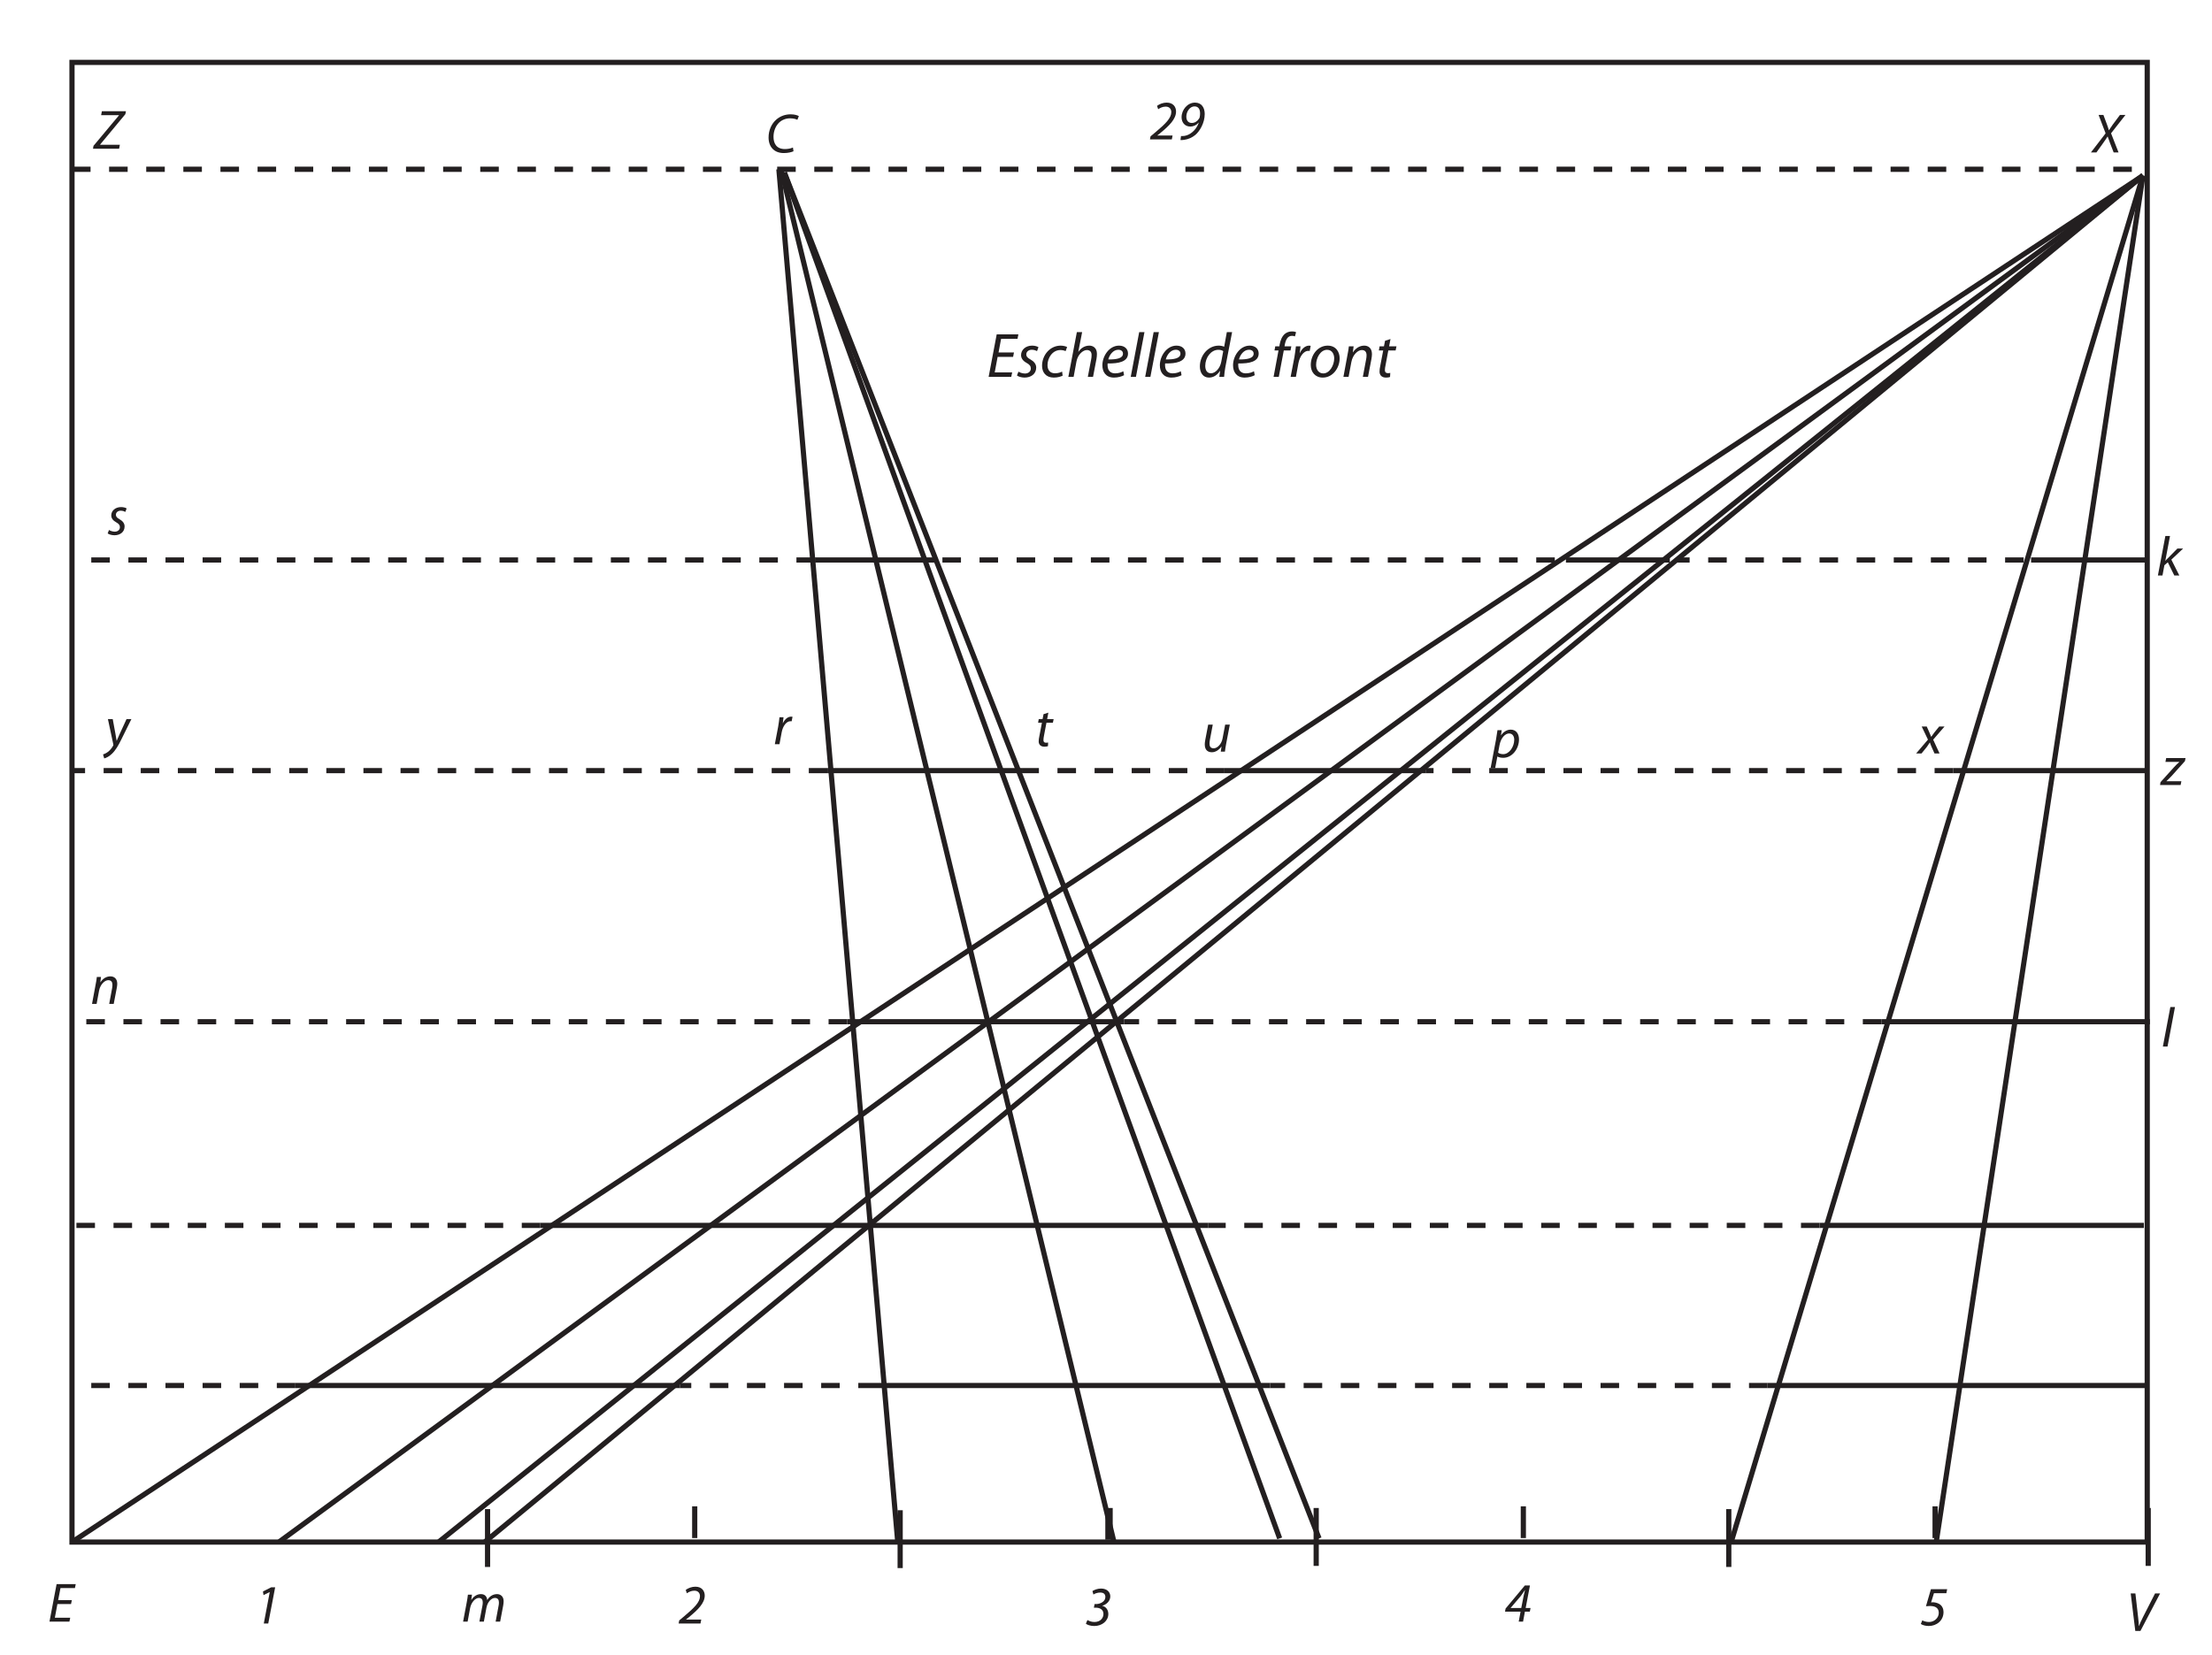 <?xml version="1.0" encoding="UTF-8"?><svg xmlns="http://www.w3.org/2000/svg" xmlns:xlink="http://www.w3.org/1999/xlink" viewBox="0 0 596 446" width="433.62pt" height="324.487pt" version="1.2">
<defs>
<g>
<symbol overflow="visible" id="glyph0-0">
<path style="stroke:none;" d=""/>
</symbol>
<symbol overflow="visible" id="glyph0-1">
<path style="stroke:none;" d="M 0.234 -0.453 C 0.562 -0.156 1.438 0.172 2.484 0.172 C 4.625 0.172 6.281 -1.219 6.281 -3.062 C 6.281 -4.094 5.719 -5.016 4.656 -5.266 L 4.656 -5.297 C 5.781 -5.609 6.812 -6.547 6.812 -7.812 C 6.812 -8.938 5.953 -9.922 4.312 -9.922 C 3.469 -9.922 2.609 -9.625 2 -9.25 L 2.266 -8.312 C 2.703 -8.609 3.375 -8.844 4.109 -8.844 C 5.047 -8.844 5.484 -8.391 5.484 -7.641 C 5.484 -6.344 3.984 -5.75 3.078 -5.75 L 2.578 -5.75 L 2.391 -4.766 L 2.875 -4.766 C 4.016 -4.766 4.969 -4.266 4.969 -3.047 C 4.969 -2.047 4.203 -0.906 2.531 -0.906 C 1.656 -0.906 1.031 -1.219 0.656 -1.438 Z "/>
</symbol>
<symbol overflow="visible" id="glyph0-2">
<path style="stroke:none;" d="M 5.891 0 L 6.094 -1.062 L 2 -1.062 L 2 -1.094 L 2.812 -1.734 C 5.141 -3.656 7.031 -5.453 7.031 -7.531 C 7.031 -8.703 6.328 -9.922 4.5 -9.922 C 3.578 -9.922 2.578 -9.562 1.906 -9.047 L 2.219 -8.141 C 2.672 -8.453 3.359 -8.844 4.234 -8.844 C 5.359 -8.844 5.75 -8.062 5.75 -7.359 C 5.75 -5.766 4.219 -4.25 1.609 -2.047 L 0.156 -0.828 L 0 0 Z "/>
</symbol>
<symbol overflow="visible" id="glyph0-3">
<path style="stroke:none;" d="M 1.641 0 L 2.312 -3.641 C 2.594 -5.188 3.719 -6.391 4.641 -6.391 C 5.547 -6.391 5.719 -5.766 5.719 -5.141 C 5.719 -4.859 5.688 -4.594 5.625 -4.266 L 4.812 0 L 6.016 0 L 6.703 -3.719 C 7 -5.344 8.078 -6.391 8.984 -6.391 C 9.797 -6.391 10.078 -5.891 10.078 -5.125 C 10.078 -4.828 10.031 -4.453 9.969 -4.188 L 9.188 0 L 10.406 0 L 11.219 -4.297 C 11.297 -4.688 11.344 -5.188 11.344 -5.516 C 11.344 -6.891 10.406 -7.422 9.562 -7.422 C 8.484 -7.406 7.562 -6.859 6.922 -5.812 C 6.859 -6.719 6.328 -7.422 5.219 -7.422 C 4.266 -7.422 3.344 -6.922 2.672 -5.891 L 2.625 -5.891 L 2.812 -7.266 L 1.719 -7.266 C 1.656 -6.656 1.547 -5.953 1.391 -5.141 L 0.422 0 Z "/>
</symbol>
<symbol overflow="visible" id="glyph0-4">
<path style="stroke:none;" d="M 2.719 0 L 3.922 0 L 5.781 -9.75 L 4.703 -9.75 L 2.5 -8.641 L 2.641 -7.656 L 4.312 -8.484 L 4.328 -8.484 Z "/>
</symbol>
<symbol overflow="visible" id="glyph0-5">
<path style="stroke:none;" d="M 3.891 0 L 9.188 -10.109 L 7.828 -10.109 L 4.609 -3.797 C 4.062 -2.734 3.75 -1.984 3.5 -1.344 L 3.453 -1.344 C 3.453 -2.016 3.375 -2.594 3.266 -3.641 L 2.531 -10.109 L 1.266 -10.109 L 2.5 0 Z "/>
</symbol>
<symbol overflow="visible" id="glyph0-6">
<path style="stroke:none;" d="M 6.5 -5.812 L 2.812 -5.812 L 3.438 -9.047 L 7.328 -9.047 L 7.547 -10.109 L 2.391 -10.109 L 0.469 0 L 5.844 0 L 6.062 -1.062 L 1.922 -1.062 L 2.609 -4.75 L 6.281 -4.75 Z "/>
</symbol>
<symbol overflow="visible" id="glyph0-7">
<path style="stroke:none;" d="M 5.031 0 L 5.531 -2.688 L 6.859 -2.688 L 7.047 -3.672 L 5.734 -3.672 L 6.891 -9.75 L 5.516 -9.75 L 0.328 -3.531 L 0.172 -2.688 L 4.359 -2.688 L 3.859 0 Z M 1.688 -3.672 L 1.688 -3.703 L 4.406 -6.891 C 4.812 -7.406 5.094 -7.891 5.5 -8.484 L 5.547 -8.484 C 5.438 -7.984 5.297 -7.438 5.188 -6.938 L 4.547 -3.672 Z "/>
</symbol>
<symbol overflow="visible" id="glyph0-8">
<path style="stroke:none;" d="M 7.312 -9.75 L 2.938 -9.75 L 1.594 -5.156 C 1.984 -5.188 2.281 -5.219 2.688 -5.219 C 4.5 -5.219 5.047 -4.391 5.047 -3.344 C 5.047 -2 3.828 -0.906 2.438 -0.906 C 1.656 -0.906 0.953 -1.141 0.609 -1.359 L 0.219 -0.375 C 0.562 -0.125 1.375 0.172 2.328 0.172 C 4.438 0.172 6.328 -1.25 6.328 -3.609 C 6.328 -4.438 5.969 -5.312 5.172 -5.766 C 4.625 -6.094 3.891 -6.219 3.469 -6.219 C 3.297 -6.219 3.156 -6.203 2.984 -6.188 L 3.75 -8.672 L 7.094 -8.672 Z "/>
</symbol>
<symbol overflow="visible" id="glyph0-9">
<path style="stroke:none;" d="M 1.672 0 L 2.328 -3.531 C 2.656 -5.328 3.922 -6.391 4.797 -6.391 C 5.656 -6.391 5.938 -5.844 5.938 -5.125 C 5.938 -4.812 5.891 -4.469 5.844 -4.203 L 5.062 0 L 6.281 0 L 7.094 -4.25 C 7.172 -4.625 7.234 -5.078 7.234 -5.422 C 7.234 -6.938 6.25 -7.422 5.406 -7.422 C 4.328 -7.422 3.359 -6.859 2.703 -5.828 L 2.672 -5.828 L 2.859 -7.266 L 1.734 -7.266 C 1.672 -6.656 1.562 -5.953 1.391 -5.141 L 0.438 0 Z "/>
</symbol>
<symbol overflow="visible" id="glyph0-10">
<path style="stroke:none;" d="M 0.719 -7.266 L 2.172 -0.453 C 2.203 -0.312 2.203 -0.219 2.141 -0.125 C 1.75 0.594 1.234 1.188 0.734 1.562 C 0.234 1.953 -0.281 2.141 -0.594 2.266 L -0.281 3.328 C 0.125 3.234 1 2.891 1.812 2.078 C 2.812 1.109 3.547 -0.172 4.312 -1.734 L 7.047 -7.266 L 5.734 -7.266 L 3.875 -3.219 C 3.5 -2.422 3.281 -1.906 3.094 -1.438 L 3.062 -1.438 C 2.984 -1.984 2.891 -2.516 2.734 -3.359 L 2.016 -7.266 Z "/>
</symbol>
<symbol overflow="visible" id="glyph0-11">
<path style="stroke:none;" d="M 1.672 0 L 2.266 -3.203 C 2.578 -4.891 3.547 -6.188 4.609 -6.188 C 4.734 -6.188 4.859 -6.188 4.953 -6.172 L 5.188 -7.391 C 5.078 -7.406 4.953 -7.422 4.828 -7.422 C 3.859 -7.422 3.094 -6.672 2.609 -5.688 L 2.562 -5.688 C 2.656 -6.25 2.719 -6.75 2.766 -7.266 L 1.672 -7.266 C 1.594 -6.578 1.484 -5.625 1.312 -4.688 L 0.422 0 Z "/>
</symbol>
<symbol overflow="visible" id="glyph0-12">
<path style="stroke:none;" d="M 2.328 -8.594 L 2.062 -7.266 L 1.031 -7.266 L 0.859 -6.281 L 1.891 -6.281 L 1.188 -2.609 C 1.078 -2.078 1.016 -1.672 1.016 -1.25 C 1.016 -0.5 1.453 0.172 2.547 0.172 C 2.906 0.172 3.281 0.125 3.516 0.031 L 3.562 -0.938 C 3.406 -0.906 3.203 -0.891 2.984 -0.891 C 2.5 -0.891 2.297 -1.156 2.297 -1.594 C 2.297 -1.969 2.359 -2.344 2.438 -2.75 L 3.109 -6.281 L 4.844 -6.281 L 5.047 -7.266 L 3.297 -7.266 L 3.625 -9 Z "/>
</symbol>
<symbol overflow="visible" id="glyph0-13">
<path style="stroke:none;" d="M 6.266 -7.266 L 5.562 -3.547 C 5.266 -1.953 4.109 -0.891 3.188 -0.891 C 2.344 -0.891 2.047 -1.391 2.047 -2.141 C 2.047 -2.453 2.078 -2.812 2.156 -3.203 L 2.922 -7.266 L 1.688 -7.266 L 0.906 -3.172 C 0.812 -2.688 0.766 -2.281 0.766 -1.938 C 0.766 -0.281 1.75 0.172 2.688 0.172 C 3.641 0.172 4.594 -0.422 5.25 -1.359 L 5.281 -1.359 L 5.078 0 L 6.203 0 C 6.266 -0.594 6.375 -1.312 6.531 -2.109 L 7.516 -7.266 Z "/>
</symbol>
<symbol overflow="visible" id="glyph0-14">
<path style="stroke:none;" d="M 1.016 2.969 L 1.609 -0.172 L 1.641 -0.172 C 1.922 0 2.438 0.172 3.188 0.172 C 5.609 0.172 7.438 -2.234 7.438 -4.797 C 7.438 -6.141 6.781 -7.422 5.219 -7.422 C 4.219 -7.422 3.25 -6.859 2.609 -5.891 L 2.578 -5.891 L 2.781 -7.281 L 1.641 -7.281 C 1.547 -6.547 1.391 -5.547 1.234 -4.688 L -0.219 2.969 Z M 2.188 -3.234 C 2.562 -5.281 3.781 -6.391 4.75 -6.391 C 5.812 -6.391 6.156 -5.469 6.156 -4.703 C 6.156 -2.812 4.812 -0.812 3.203 -0.812 C 2.609 -0.812 2.141 -0.953 1.812 -1.219 Z "/>
</symbol>
<symbol overflow="visible" id="glyph0-15">
<path style="stroke:none;" d="M 6.984 0 L 4.969 -5.156 L 8.859 -10.109 L 7.375 -10.109 L 5.438 -7.516 C 5.078 -7 4.734 -6.484 4.406 -5.984 L 4.375 -5.984 C 4.25 -6.453 4.078 -6.922 3.875 -7.516 L 2.906 -10.109 L 1.609 -10.109 L 3.5 -5.141 L -0.453 0 L 1.031 0 L 2.844 -2.531 C 3.359 -3.234 3.719 -3.797 4.031 -4.281 L 4.062 -4.281 C 4.234 -3.75 4.438 -3.188 4.703 -2.5 L 5.672 0 Z "/>
</symbol>
<symbol overflow="visible" id="glyph0-16">
<path style="stroke:none;" d="M 0.844 0.172 C 1.156 0.188 1.516 0.156 1.938 0.094 C 2.938 -0.047 4 -0.5 4.859 -1.219 C 6 -2.188 7.375 -4.406 7.375 -6.844 C 7.375 -8.5 6.594 -9.922 4.75 -9.922 C 2.734 -9.922 1.141 -7.984 1.141 -5.984 C 1.141 -4.703 1.906 -3.469 3.516 -3.469 C 4.281 -3.469 5.125 -3.828 5.734 -4.516 L 5.781 -4.516 C 5.359 -3.359 4.703 -2.5 3.984 -1.922 C 3.328 -1.375 2.594 -1.062 1.922 -0.953 C 1.562 -0.922 1.25 -0.891 0.984 -0.906 Z M 4.625 -8.906 C 5.703 -8.906 6.125 -8.094 6.125 -6.984 C 6.125 -6.625 6.078 -6.234 6.016 -5.984 C 5.984 -5.812 5.906 -5.688 5.812 -5.562 C 5.391 -4.891 4.688 -4.438 3.891 -4.438 C 2.906 -4.438 2.422 -5.156 2.422 -6.141 C 2.422 -7.547 3.406 -8.906 4.609 -8.906 Z "/>
</symbol>
<symbol overflow="visible" id="glyph0-17">
<path style="stroke:none;" d="M 7.297 -1.328 C 6.734 -1.047 5.891 -0.906 5.125 -0.906 C 2.875 -0.906 2.062 -2.406 2.062 -4.203 C 2.062 -5.75 2.656 -7.172 3.594 -8.062 C 4.375 -8.797 5.438 -9.188 6.5 -9.188 C 7.391 -9.188 8.109 -9 8.484 -8.781 L 8.891 -9.781 C 8.625 -9.969 7.812 -10.266 6.703 -10.266 C 5.219 -10.266 3.938 -9.797 2.875 -8.906 C 1.5 -7.75 0.734 -5.938 0.734 -4.031 C 0.734 -1.453 2.281 0.172 4.828 0.172 C 5.969 0.172 6.891 -0.062 7.453 -0.312 Z "/>
</symbol>
<symbol overflow="visible" id="glyph0-18">
<path style="stroke:none;" d="M -0.297 0 L 6.734 0 L 6.938 -1.062 L 1.625 -1.062 L 1.609 -1.109 L 8.422 -9.312 L 8.578 -10.109 L 2.094 -10.109 L 1.891 -9.047 L 6.688 -9.047 L 6.703 -9 L -0.172 -0.766 Z "/>
</symbol>
<symbol overflow="visible" id="glyph0-19">
<path style="stroke:none;" d="M 0.938 -7.266 L 2.625 -3.734 L -0.562 0 L 0.891 0 L 2.359 -1.812 C 2.672 -2.25 2.891 -2.578 3.109 -2.938 L 3.156 -2.938 C 3.312 -2.453 3.422 -2.172 3.656 -1.641 L 4.391 0 L 5.75 0 L 4.031 -3.719 L 7.094 -7.266 L 5.656 -7.266 L 4.312 -5.609 C 3.969 -5.156 3.812 -4.906 3.531 -4.516 L 3.484 -4.516 C 3.344 -4.844 3.203 -5.203 3 -5.688 L 2.297 -7.266 Z "/>
</symbol>
<symbol overflow="visible" id="glyph0-20">
<path style="stroke:none;" d="M 1.688 0 L 3.703 -10.656 L 2.453 -10.656 L 0.438 0 Z "/>
</symbol>
<symbol overflow="visible" id="glyph0-21">
<path style="stroke:none;" d="M -0.312 0 L 5.234 0 L 5.438 -1.016 L 1.406 -1.016 L 1.422 -1.062 C 1.875 -1.484 2.266 -1.859 2.922 -2.562 L 6.391 -6.438 L 6.562 -7.266 L 1.344 -7.266 L 1.141 -6.234 L 4.859 -6.234 L 4.859 -6.188 C 4.359 -5.75 3.953 -5.375 3.344 -4.688 L -0.188 -0.766 Z "/>
</symbol>
<symbol overflow="visible" id="glyph0-22">
<path style="stroke:none;" d="M 1.656 0 L 2.172 -2.766 L 3.094 -3.562 L 4.844 0 L 6.203 0 L 4.047 -4.281 L 7.219 -7.266 L 5.672 -7.266 L 3.125 -4.688 C 2.922 -4.5 2.656 -4.234 2.438 -3.969 L 2.422 -3.969 L 3.688 -10.656 L 2.438 -10.656 L 0.422 0 Z "/>
</symbol>
<symbol overflow="visible" id="glyph0-23">
<path style="stroke:none;" d="M 0.141 -0.328 C 0.469 -0.078 1.156 0.156 1.938 0.172 C 3.484 0.172 4.703 -0.688 4.703 -2.219 C 4.703 -3.047 4.172 -3.672 3.359 -4.141 C 2.703 -4.5 2.359 -4.828 2.359 -5.359 C 2.359 -5.969 2.891 -6.453 3.656 -6.453 C 4.203 -6.453 4.656 -6.266 4.906 -6.125 L 5.25 -7.062 C 4.984 -7.25 4.391 -7.422 3.75 -7.422 C 2.203 -7.422 1.109 -6.453 1.109 -5.172 C 1.109 -4.422 1.578 -3.797 2.422 -3.328 C 3.188 -2.906 3.438 -2.547 3.438 -1.984 C 3.438 -1.328 2.891 -0.797 2.062 -0.797 C 1.453 -0.797 0.828 -1.031 0.5 -1.25 Z "/>
</symbol>
<symbol overflow="visible" id="glyph1-0">
<path style="stroke:none;" d=""/>
</symbol>
<symbol overflow="visible" id="glyph1-1">
<path style="stroke:none;" d="M 7.359 -6.578 L 3.203 -6.578 L 3.891 -10.25 L 8.312 -10.25 L 8.547 -11.453 L 2.703 -11.453 L 0.531 0 L 6.625 0 L 6.875 -1.203 L 2.172 -1.203 L 2.953 -5.391 L 7.125 -5.391 Z "/>
</symbol>
<symbol overflow="visible" id="glyph1-2">
<path style="stroke:none;" d="M 0.156 -0.375 C 0.531 -0.078 1.312 0.172 2.188 0.188 C 3.938 0.188 5.344 -0.781 5.344 -2.516 C 5.344 -3.453 4.719 -4.172 3.812 -4.688 C 3.062 -5.094 2.672 -5.469 2.672 -6.062 C 2.672 -6.766 3.281 -7.312 4.141 -7.312 C 4.766 -7.312 5.266 -7.109 5.562 -6.938 L 5.953 -8 C 5.641 -8.219 4.984 -8.422 4.25 -8.422 C 2.5 -8.422 1.266 -7.312 1.266 -5.859 C 1.266 -5.016 1.781 -4.297 2.734 -3.781 C 3.609 -3.297 3.891 -2.891 3.891 -2.25 C 3.891 -1.516 3.281 -0.906 2.328 -0.906 C 1.656 -0.906 0.938 -1.172 0.562 -1.406 Z "/>
</symbol>
<symbol overflow="visible" id="glyph1-3">
<path style="stroke:none;" d="M 5.984 -1.422 C 5.562 -1.219 4.938 -0.969 4.078 -0.969 C 2.734 -0.969 2.047 -1.844 2.047 -3.172 C 2.047 -5.141 3.391 -7.234 5.531 -7.234 C 6.141 -7.234 6.594 -7.094 6.922 -6.938 L 7.328 -8.047 C 7.078 -8.188 6.375 -8.422 5.609 -8.422 C 2.656 -8.422 0.578 -5.812 0.578 -2.984 C 0.578 -1.234 1.609 0.188 3.734 0.188 C 4.844 0.188 5.688 -0.109 6.125 -0.328 Z "/>
</symbol>
<symbol overflow="visible" id="glyph1-4">
<path style="stroke:none;" d="M 1.891 0 L 2.656 -4.125 C 2.984 -5.969 4.375 -7.234 5.453 -7.234 C 6.375 -7.234 6.734 -6.641 6.734 -5.906 C 6.734 -5.438 6.688 -5.047 6.625 -4.766 L 5.719 0 L 7.125 0 L 8.047 -4.828 C 8.125 -5.234 8.172 -5.781 8.172 -6.203 C 8.172 -7.859 7.078 -8.422 6.141 -8.422 C 4.891 -8.422 3.891 -7.781 3.203 -6.781 L 3.156 -6.781 L 4.188 -12.062 L 2.766 -12.062 L 0.469 0 Z "/>
</symbol>
<symbol overflow="visible" id="glyph1-5">
<path style="stroke:none;" d="M 6.203 -1.516 C 5.688 -1.234 4.969 -0.953 4 -0.953 C 3.141 -0.953 2.484 -1.312 2.156 -2.062 C 1.969 -2.5 1.922 -3.266 1.984 -3.625 C 5.031 -3.562 7.469 -4.125 7.469 -6.297 C 7.469 -7.484 6.609 -8.422 5.047 -8.422 C 2.391 -8.422 0.562 -5.609 0.562 -3.125 C 0.562 -1.312 1.516 0.188 3.688 0.188 C 4.797 0.188 5.797 -0.125 6.406 -0.453 Z M 6.109 -6.25 C 6.109 -4.984 4.375 -4.672 2.156 -4.703 C 2.5 -6 3.5 -7.312 4.844 -7.312 C 5.594 -7.312 6.109 -6.938 6.109 -6.266 Z "/>
</symbol>
<symbol overflow="visible" id="glyph1-6">
<path style="stroke:none;" d="M 1.906 0 L 4.203 -12.062 L 2.781 -12.062 L 0.5 0 Z "/>
</symbol>
<symbol overflow="visible" id="glyph1-7">
<path style="stroke:none;" d="M 7.812 -12.062 L 7.094 -8.125 C 6.734 -8.297 6.156 -8.422 5.625 -8.422 C 2.719 -8.422 0.547 -5.734 0.547 -2.812 C 0.547 -1.125 1.406 0.188 2.984 0.188 C 4.188 0.188 5.219 -0.453 5.969 -1.625 L 6 -1.625 L 5.781 0 L 7.078 0 C 7.125 -0.797 7.266 -1.75 7.406 -2.594 L 9.234 -12.062 Z M 6.312 -4.062 C 5.953 -2.203 4.641 -0.969 3.547 -0.969 C 2.344 -0.969 2 -2 2 -2.984 C 2 -5.188 3.531 -7.297 5.516 -7.297 C 6.109 -7.297 6.578 -7.141 6.844 -6.938 Z "/>
</symbol>
<symbol overflow="visible" id="glyph1-8">
<path style="stroke:none;" d="M 2.094 0 L 3.438 -7.125 L 5.25 -7.125 L 5.469 -8.234 L 3.641 -8.234 L 3.703 -8.625 C 3.938 -9.984 4.484 -11.062 5.609 -11.062 C 5.938 -11.062 6.219 -11.016 6.438 -10.906 L 6.75 -12.031 C 6.547 -12.156 6.188 -12.25 5.609 -12.25 C 4.891 -12.25 4.188 -12 3.656 -11.531 C 2.922 -10.859 2.516 -9.812 2.312 -8.672 L 2.25 -8.234 L 1.141 -8.234 L 0.938 -7.125 L 2.016 -7.125 L 0.688 0 Z "/>
</symbol>
<symbol overflow="visible" id="glyph1-9">
<path style="stroke:none;" d="M 1.891 0 L 2.562 -3.641 C 2.922 -5.547 4.016 -7.016 5.219 -7.016 C 5.375 -7.016 5.516 -7 5.609 -6.984 L 5.875 -8.375 C 5.766 -8.391 5.609 -8.422 5.469 -8.422 C 4.375 -8.422 3.5 -7.562 2.953 -6.438 L 2.906 -6.438 C 3.016 -7.094 3.078 -7.656 3.125 -8.234 L 1.891 -8.234 C 1.797 -7.469 1.688 -6.375 1.484 -5.297 L 0.469 0 Z "/>
</symbol>
<symbol overflow="visible" id="glyph1-10">
<path style="stroke:none;" d="M 3.812 0.188 C 6.562 0.188 8.359 -2.453 8.359 -5 C 8.359 -6.734 7.359 -8.422 5.141 -8.422 C 2.469 -8.422 0.578 -5.922 0.578 -3.203 C 0.578 -1.344 1.734 0.188 3.797 0.188 Z M 3.938 -0.938 C 2.766 -0.938 2.016 -1.906 2.016 -3.25 C 2.016 -5.141 3.203 -7.297 4.969 -7.297 C 6.438 -7.297 6.891 -5.953 6.891 -5 C 6.891 -3.078 5.625 -0.938 3.969 -0.938 Z "/>
</symbol>
<symbol overflow="visible" id="glyph1-11">
<path style="stroke:none;" d="M 1.891 0 L 2.641 -4 C 3.016 -6.031 4.438 -7.234 5.438 -7.234 C 6.406 -7.234 6.734 -6.625 6.734 -5.812 C 6.734 -5.453 6.688 -5.062 6.625 -4.766 L 5.734 0 L 7.125 0 L 8.047 -4.812 C 8.125 -5.234 8.188 -5.766 8.188 -6.141 C 8.188 -7.859 7.094 -8.422 6.125 -8.422 C 4.906 -8.422 3.812 -7.766 3.062 -6.609 L 3.031 -6.609 L 3.25 -8.234 L 1.969 -8.234 C 1.891 -7.547 1.766 -6.75 1.578 -5.828 L 0.5 0 Z "/>
</symbol>
<symbol overflow="visible" id="glyph1-12">
<path style="stroke:none;" d="M 2.641 -9.734 L 2.344 -8.234 L 1.172 -8.234 L 0.969 -7.125 L 2.141 -7.125 L 1.344 -2.953 C 1.219 -2.359 1.156 -1.891 1.156 -1.406 C 1.156 -0.562 1.656 0.188 2.891 0.188 C 3.297 0.188 3.719 0.141 3.984 0.031 L 4.047 -1.078 C 3.859 -1.016 3.641 -1 3.391 -1 C 2.844 -1 2.594 -1.312 2.594 -1.797 C 2.594 -2.234 2.672 -2.656 2.766 -3.109 L 3.516 -7.125 L 5.484 -7.125 L 5.719 -8.234 L 3.734 -8.234 L 4.109 -10.203 Z "/>
</symbol>
</g>
</defs>
<g id="surface1">
<path style="fill:none;stroke-width:1.4;stroke-linecap:butt;stroke-linejoin:miter;stroke:rgb(13.73%,12.16%,12.549%);stroke-opacity:1;stroke-miterlimit:4;" d="M 690.547 -112.395 C 690.547 -112.395 131.398 -112.395 131.398 -112.395 C 131.398 -112.395 131.398 -511.18 131.398 -511.18 C 131.398 -511.18 690.547 -511.18 690.547 -511.18 C 690.547 -511.18 690.547 -112.395 690.547 -112.395 Z " transform="matrix(1,0,0,1,-112,528)"/>
<path style="fill:none;stroke-width:1.4;stroke-linecap:butt;stroke-linejoin:miter;stroke:rgb(13.73%,12.16%,12.549%);stroke-opacity:1;stroke-dasharray:5;stroke-miterlimit:4;" d="M 191.586 -154.586 C 191.586 -154.586 131.883 -154.586 131.883 -154.586 " transform="matrix(1,0,0,1,-112,528)"/>
<path style="fill:none;stroke-width:1.4;stroke-linecap:butt;stroke-linejoin:miter;stroke:rgb(13.73%,12.16%,12.549%);stroke-opacity:1;stroke-miterlimit:4;" d="M 295.254 -154.586 C 295.254 -154.586 191.586 -154.586 191.586 -154.586 " transform="matrix(1,0,0,1,-112,528)"/>
<path style="fill:none;stroke-width:1.4;stroke-linecap:butt;stroke-linejoin:miter;stroke:rgb(13.73%,12.16%,12.549%);stroke-opacity:1;stroke-dasharray:5;stroke-miterlimit:4;" d="M 348.254 -154.586 C 348.254 -154.586 295.254 -154.586 295.254 -154.586 " transform="matrix(1,0,0,1,-112,528)"/>
<path style="fill:none;stroke-width:1.4;stroke-linecap:butt;stroke-linejoin:miter;stroke:rgb(13.73%,12.16%,12.549%);stroke-opacity:1;stroke-miterlimit:4;" d="M 454.254 -154.586 C 454.254 -154.586 348.254 -154.586 348.254 -154.586 " transform="matrix(1,0,0,1,-112,528)"/>
<path style="fill:none;stroke-width:1.4;stroke-linecap:butt;stroke-linejoin:miter;stroke:rgb(13.73%,12.16%,12.549%);stroke-opacity:1;stroke-dasharray:5;stroke-miterlimit:4;" d="M 588.254 -154.586 C 588.254 -154.586 454.254 -154.586 454.254 -154.586 " transform="matrix(1,0,0,1,-112,528)"/>
<path style="fill:none;stroke-width:1.4;stroke-linecap:butt;stroke-linejoin:miter;stroke:rgb(13.73%,12.16%,12.549%);stroke-opacity:1;stroke-miterlimit:4;" d="M 691.031 -154.586 C 691.031 -154.586 588.254 -154.586 588.254 -154.586 " transform="matrix(1,0,0,1,-112,528)"/>
<path style="fill:none;stroke-width:1.4;stroke-linecap:butt;stroke-linejoin:miter;stroke:rgb(13.73%,12.16%,12.549%);stroke-opacity:1;stroke-dasharray:5;stroke-miterlimit:4;" d="M 257.586 -197.73 C 257.586 -197.73 130.496 -197.73 130.496 -197.73 " transform="matrix(1,0,0,1,-112,528)"/>
<path style="fill:none;stroke-width:1.4;stroke-linecap:butt;stroke-linejoin:miter;stroke:rgb(13.73%,12.16%,12.549%);stroke-opacity:1;stroke-miterlimit:4;" d="M 437.586 -197.73 C 437.586 -197.73 257.586 -197.73 257.586 -197.73 " transform="matrix(1,0,0,1,-112,528)"/>
<path style="fill:none;stroke-width:1.4;stroke-linecap:butt;stroke-linejoin:miter;stroke:rgb(13.73%,12.16%,12.549%);stroke-opacity:1;stroke-dasharray:5;stroke-miterlimit:4;" d="M 602.254 -197.73 C 602.254 -197.73 437.586 -197.73 437.586 -197.73 " transform="matrix(1,0,0,1,-112,528)"/>
<path style="fill:none;stroke-width:1.4;stroke-linecap:butt;stroke-linejoin:miter;stroke:rgb(13.73%,12.16%,12.549%);stroke-opacity:1;stroke-miterlimit:4;" d="M 689.645 -197.73 C 689.645 -197.73 602.254 -197.73 602.254 -197.73 " transform="matrix(1,0,0,1,-112,528)"/>
<path style="fill:none;stroke-width:1.4;stroke-linecap:butt;stroke-linejoin:miter;stroke:rgb(13.73%,12.16%,12.549%);stroke-opacity:1;stroke-dasharray:5;stroke-miterlimit:4;" d="M 334.922 -320.305 C 334.922 -320.305 131.883 -320.305 131.883 -320.305 " transform="matrix(1,0,0,1,-112,528)"/>
<path style="fill:none;stroke-width:1.4;stroke-linecap:butt;stroke-linejoin:miter;stroke:rgb(13.73%,12.16%,12.549%);stroke-opacity:1;stroke-miterlimit:4;" d="M 387.586 -320.305 C 387.586 -320.305 334.922 -320.305 334.922 -320.305 " transform="matrix(1,0,0,1,-112,528)"/>
<path style="fill:none;stroke-width:1.4;stroke-linecap:butt;stroke-linejoin:miter;stroke:rgb(13.73%,12.16%,12.549%);stroke-opacity:1;stroke-dasharray:5;stroke-miterlimit:4;" d="M 441.922 -320.305 C 441.922 -320.305 387.586 -320.305 387.586 -320.305 " transform="matrix(1,0,0,1,-112,528)"/>
<path style="fill:none;stroke-width:1.4;stroke-linecap:butt;stroke-linejoin:miter;stroke:rgb(13.73%,12.16%,12.549%);stroke-opacity:1;stroke-miterlimit:4;" d="M 496.254 -320.305 C 496.254 -320.305 441.922 -320.305 441.922 -320.305 " transform="matrix(1,0,0,1,-112,528)"/>
<path style="fill:none;stroke-width:1.4;stroke-linecap:butt;stroke-linejoin:miter;stroke:rgb(13.73%,12.16%,12.549%);stroke-opacity:1;stroke-dasharray:5;stroke-miterlimit:4;" d="M 638.254 -320.305 C 638.254 -320.305 496.254 -320.305 496.254 -320.305 " transform="matrix(1,0,0,1,-112,528)"/>
<path style="fill:none;stroke-width:1.4;stroke-linecap:butt;stroke-linejoin:miter;stroke:rgb(13.73%,12.16%,12.549%);stroke-opacity:1;stroke-miterlimit:4;" d="M 691.031 -320.305 C 691.031 -320.305 638.254 -320.305 638.254 -320.305 " transform="matrix(1,0,0,1,-112,528)"/>
<path style="fill:none;stroke-width:1.4;stroke-linecap:butt;stroke-linejoin:miter;stroke:rgb(13.73%,12.16%,12.549%);stroke-opacity:1;stroke-dasharray:5;stroke-miterlimit:4;" d="M 340.254 -252.629 C 340.254 -252.629 132.117 -252.629 132.117 -252.629 " transform="matrix(1,0,0,1,-112,528)"/>
<path style="fill:none;stroke-width:1.4;stroke-linecap:butt;stroke-linejoin:miter;stroke:rgb(13.73%,12.16%,12.549%);stroke-opacity:1;stroke-miterlimit:4;" d="M 414.922 -252.629 C 414.922 -252.629 340.254 -252.629 340.254 -252.629 " transform="matrix(1,0,0,1,-112,528)"/>
<path style="fill:none;stroke-width:1.4;stroke-linecap:butt;stroke-linejoin:miter;stroke:rgb(13.73%,12.16%,12.549%);stroke-opacity:1;stroke-dasharray:5;stroke-miterlimit:4;" d="M 618.918 -252.629 C 618.918 -252.629 414.922 -252.629 414.922 -252.629 " transform="matrix(1,0,0,1,-112,528)"/>
<path style="fill:none;stroke-width:1.4;stroke-linecap:butt;stroke-linejoin:miter;stroke:rgb(13.73%,12.16%,12.549%);stroke-opacity:1;stroke-miterlimit:4;" d="M 691.27 -252.629 C 691.27 -252.629 618.918 -252.629 618.918 -252.629 " transform="matrix(1,0,0,1,-112,528)"/>
<path style="fill:none;stroke-width:1.4;stroke-linecap:butt;stroke-linejoin:miter;stroke:rgb(13.73%,12.16%,12.549%);stroke-opacity:1;stroke-dasharray:5;stroke-miterlimit:4;" d="M 331.59 -377.078 C 331.59 -377.078 131.453 -377.078 131.453 -377.078 " transform="matrix(1,0,0,1,-112,528)"/>
<path style="fill:none;stroke-width:1.4;stroke-linecap:butt;stroke-linejoin:miter;stroke:rgb(13.73%,12.16%,12.549%);stroke-opacity:1;stroke-miterlimit:4;" d="M 364.586 -377.078 C 364.586 -377.078 331.59 -377.078 331.59 -377.078 " transform="matrix(1,0,0,1,-112,528)"/>
<path style="fill:none;stroke-width:1.4;stroke-linecap:butt;stroke-linejoin:miter;stroke:rgb(13.73%,12.16%,12.549%);stroke-opacity:1;stroke-dasharray:5;stroke-miterlimit:4;" d="M 530.922 -377.078 C 530.922 -377.078 362.586 -377.078 362.586 -377.078 " transform="matrix(1,0,0,1,-112,528)"/>
<path style="fill:none;stroke-width:1.4;stroke-linecap:butt;stroke-linejoin:miter;stroke:rgb(13.73%,12.16%,12.549%);stroke-opacity:1;stroke-miterlimit:4;" d="M 561.922 -377.078 C 561.922 -377.078 533.922 -377.078 533.922 -377.078 " transform="matrix(1,0,0,1,-112,528)"/>
<path style="fill:none;stroke-width:1.4;stroke-linecap:butt;stroke-linejoin:miter;stroke:rgb(13.73%,12.16%,12.549%);stroke-opacity:1;stroke-dasharray:5;stroke-miterlimit:4;" d="M 657.254 -377.078 C 657.254 -377.078 563.922 -377.078 563.922 -377.078 " transform="matrix(1,0,0,1,-112,528)"/>
<path style="fill:none;stroke-width:1.4;stroke-linecap:butt;stroke-linejoin:miter;stroke:rgb(13.73%,12.16%,12.549%);stroke-opacity:1;stroke-miterlimit:4;" d="M 690.602 -377.078 C 690.602 -377.078 659.254 -377.078 659.254 -377.078 " transform="matrix(1,0,0,1,-112,528)"/>
<path style="fill:none;stroke-width:1.4;stroke-linecap:butt;stroke-linejoin:miter;stroke:rgb(13.73%,12.16%,12.549%);stroke-opacity:1;stroke-miterlimit:4;" d="M 243.367 -121.277 C 243.367 -121.277 243.367 -105.676 243.367 -105.676 " transform="matrix(1,0,0,1,-112,528)"/>
<path style="fill:none;stroke-width:1.4;stroke-linecap:butt;stroke-linejoin:miter;stroke:rgb(13.73%,12.16%,12.549%);stroke-opacity:1;stroke-miterlimit:4;" d="M 354.539 -120.973 C 354.539 -120.973 354.539 -105.375 354.539 -105.375 " transform="matrix(1,0,0,1,-112,528)"/>
<path style="fill:none;stroke-width:1.4;stroke-linecap:butt;stroke-linejoin:miter;stroke:rgb(13.73%,12.16%,12.549%);stroke-opacity:1;stroke-miterlimit:4;" d="M 466.633 -121.574 C 466.633 -121.574 466.633 -105.973 466.633 -105.973 " transform="matrix(1,0,0,1,-112,528)"/>
<path style="fill:none;stroke-width:1.4;stroke-linecap:butt;stroke-linejoin:miter;stroke:rgb(13.73%,12.16%,12.549%);stroke-opacity:1;stroke-miterlimit:4;" d="M 577.801 -121.277 C 577.801 -121.277 577.801 -105.676 577.801 -105.676 " transform="matrix(1,0,0,1,-112,528)"/>
<path style="fill:none;stroke-width:1.4;stroke-linecap:butt;stroke-linejoin:miter;stroke:rgb(13.73%,12.16%,12.549%);stroke-opacity:1;stroke-miterlimit:4;" d="M 690.812 -121.574 C 690.812 -121.574 690.812 -105.973 690.812 -105.973 " transform="matrix(1,0,0,1,-112,528)"/>
<path style="fill:none;stroke-width:1.4;stroke-linecap:butt;stroke-linejoin:miter;stroke:rgb(13.73%,12.16%,12.549%);stroke-opacity:1;stroke-miterlimit:4;" d="M 689.395 -480.676 C 689.395 -480.676 633.707 -112.477 633.707 -112.477 " transform="matrix(1,0,0,1,-112,528)"/>
<path style="fill:none;stroke-width:1.4;stroke-linecap:butt;stroke-linejoin:miter;stroke:rgb(13.73%,12.16%,12.549%);stroke-opacity:1;stroke-miterlimit:4;" d="M 689.395 -480.676 C 689.395 -480.676 578.473 -112.477 578.473 -112.477 " transform="matrix(1,0,0,1,-112,528)"/>
<path style="fill:none;stroke-width:1.4;stroke-linecap:butt;stroke-linejoin:miter;stroke:rgb(13.73%,12.16%,12.549%);stroke-opacity:1;stroke-miterlimit:4;" d="M 689.395 -480.676 C 689.395 -480.676 131.398 -112.395 131.398 -112.395 " transform="matrix(1,0,0,1,-112,528)"/>
<path style="fill:none;stroke-width:1.4;stroke-linecap:butt;stroke-linejoin:miter;stroke:rgb(13.73%,12.16%,12.549%);stroke-opacity:1;stroke-miterlimit:4;" d="M 689.395 -480.676 C 689.395 -480.676 187.258 -112.477 187.258 -112.477 " transform="matrix(1,0,0,1,-112,528)"/>
<path style="fill:none;stroke-width:1.4;stroke-linecap:butt;stroke-linejoin:miter;stroke:rgb(13.73%,12.16%,12.549%);stroke-opacity:1;stroke-miterlimit:4;" d="M 689.395 -480.676 C 689.395 -480.676 242.691 -112.477 242.691 -112.477 " transform="matrix(1,0,0,1,-112,528)"/>
<path style="fill:none;stroke-width:1.4;stroke-linecap:butt;stroke-linejoin:miter;stroke:rgb(13.73%,12.16%,12.549%);stroke-opacity:1;stroke-miterlimit:4;" d="M 689.395 -480.676 C 689.395 -480.676 230.273 -112.477 230.273 -112.477 " transform="matrix(1,0,0,1,-112,528)"/>
<path style="fill:none;stroke-width:1.4;stroke-linecap:butt;stroke-linejoin:miter;stroke:rgb(13.73%,12.16%,12.549%);stroke-opacity:1;stroke-miterlimit:4;" d="M 299.184 -122.023 C 299.184 -122.023 299.184 -113.477 299.184 -113.477 " transform="matrix(1,0,0,1,-112,528)"/>
<path style="fill:none;stroke-width:2;stroke-linecap:butt;stroke-linejoin:miter;stroke:rgb(13.73%,12.16%,12.549%);stroke-opacity:1;stroke-miterlimit:4;" d="M 410.812 -121.574 C 410.812 -121.574 410.812 -113.027 410.812 -113.027 " transform="matrix(1,0,0,1,-112,528)"/>
<path style="fill:none;stroke-width:1.4;stroke-linecap:butt;stroke-linejoin:miter;stroke:rgb(13.73%,12.16%,12.549%);stroke-opacity:1;stroke-miterlimit:4;" d="M 522.449 -122.023 C 522.449 -122.023 522.449 -113.477 522.449 -113.477 " transform="matrix(1,0,0,1,-112,528)"/>
<path style="fill:none;stroke-width:1.4;stroke-linecap:butt;stroke-linejoin:miter;stroke:rgb(13.73%,12.16%,12.549%);stroke-opacity:1;stroke-miterlimit:4;" d="M 633.391 -122.023 C 633.391 -122.023 633.391 -113.477 633.391 -113.477 " transform="matrix(1,0,0,1,-112,528)"/>
<path style="fill:none;stroke-width:1.4;stroke-linecap:butt;stroke-linejoin:miter;stroke:rgb(13.73%,12.16%,12.549%);stroke-opacity:1;stroke-miterlimit:4;" d="M 467.402 -113.379 C 467.402 -113.379 323.332 -481.477 323.332 -481.477 " transform="matrix(1,0,0,1,-112,528)"/>
<path style="fill:none;stroke-width:1.4;stroke-linecap:butt;stroke-linejoin:miter;stroke:rgb(13.73%,12.16%,12.549%);stroke-opacity:1;stroke-miterlimit:4;" d="M 323.332 -481.477 C 323.332 -481.477 456.793 -113.379 456.793 -113.379 " transform="matrix(1,0,0,1,-112,528)"/>
<path style="fill:none;stroke-width:1.4;stroke-linecap:butt;stroke-linejoin:miter;stroke:rgb(13.73%,12.16%,12.549%);stroke-opacity:1;stroke-miterlimit:4;" d="M 322.457 -482.379 C 322.457 -482.379 412.129 -112.477 412.129 -112.477 " transform="matrix(1,0,0,1,-112,528)"/>
<path style="fill:none;stroke-width:1.4;stroke-linecap:butt;stroke-linejoin:miter;stroke:rgb(13.73%,12.16%,12.549%);stroke-opacity:1;stroke-miterlimit:4;" d="M 353.844 -112.93 C 353.844 -112.93 321.859 -482.379 321.859 -482.379 " transform="matrix(1,0,0,1,-112,528)"/>
<path style="fill:none;stroke-width:1.4;stroke-linecap:butt;stroke-linejoin:miter;stroke:rgb(13.73%,12.16%,12.549%);stroke-opacity:1;stroke-dasharray:5;stroke-miterlimit:4;" d="M 131.398 -482.379 C 131.398 -482.379 690.547 -482.379 690.547 -482.379 " transform="matrix(1,0,0,1,-112,528)"/>
<g style="fill:rgb(13.73%,12.16%,12.549%);fill-opacity:1;">
  <use xlink:href="#glyph0-1" x="292.345" y="438.059"/>
</g>
<g style="fill:rgb(13.73%,12.16%,12.549%);fill-opacity:1;">
  <use xlink:href="#glyph0-2" x="182.851" y="437.558"/>
</g>
<g style="fill:rgb(13.73%,12.16%,12.549%);fill-opacity:1;">
  <use xlink:href="#glyph0-3" x="124.353" y="437.058"/>
</g>
<g style="fill:rgb(13.73%,12.16%,12.549%);fill-opacity:1;">
  <use xlink:href="#glyph0-4" x="68.356" y="437.558"/>
</g>
<g style="fill:rgb(13.73%,12.16%,12.549%);fill-opacity:1;">
  <use xlink:href="#glyph0-5" x="572.831" y="439.558"/>
</g>
<g style="fill:rgb(13.73%,12.16%,12.549%);fill-opacity:1;">
  <use xlink:href="#glyph0-6" x="12.859" y="437.058"/>
</g>
<g style="fill:rgb(13.73%,12.16%,12.549%);fill-opacity:1;">
  <use xlink:href="#glyph0-7" x="405.34" y="437.058"/>
</g>
<g style="fill:rgb(13.73%,12.16%,12.549%);fill-opacity:1;">
  <use xlink:href="#glyph0-8" x="517.334" y="438.058"/>
</g>
<g style="fill:rgb(13.73%,12.16%,12.549%);fill-opacity:1;">
  <use xlink:href="#glyph0-9" x="24.358" y="270.567"/>
</g>
<g style="fill:rgb(13.73%,12.16%,12.549%);fill-opacity:1;">
  <use xlink:href="#glyph0-10" x="28.357" y="201.071"/>
</g>
<g style="fill:rgb(13.73%,12.16%,12.549%);fill-opacity:1;">
  <use xlink:href="#glyph0-11" x="208.35" y="200.57"/>
</g>
<g style="fill:rgb(13.73%,12.16%,12.549%);fill-opacity:1;">
  <use xlink:href="#glyph0-12" x="278.846" y="201.069"/>
</g>
<g style="fill:rgb(13.73%,12.16%,12.549%);fill-opacity:1;">
  <use xlink:href="#glyph0-13" x="323.844" y="202.57"/>
</g>
<g style="fill:rgb(13.73%,12.16%,12.549%);fill-opacity:1;">
  <use xlink:href="#glyph0-14" x="401.84" y="204.069"/>
</g>
<g style="fill:rgb(13.73%,12.16%,12.549%);fill-opacity:1;">
  <use xlink:href="#glyph0-15" x="563.832" y="41.078"/>
</g>
<g style="fill:rgb(13.73%,12.16%,12.549%);fill-opacity:1;">
  <use xlink:href="#glyph0-2" x="309.843" y="37.578"/>
  <use xlink:href="#glyph0-16" x="317.223" y="37.578"/>
</g>
<g style="fill:rgb(13.73%,12.16%,12.549%);fill-opacity:1;">
  <use xlink:href="#glyph0-17" x="206.35" y="41.079"/>
</g>
<g style="fill:rgb(13.73%,12.16%,12.549%);fill-opacity:1;">
  <use xlink:href="#glyph0-18" x="25.358" y="40.079"/>
</g>
<g style="fill:rgb(13.73%,12.16%,12.549%);fill-opacity:1;">
  <use xlink:href="#glyph0-19" x="516.842" y="203.069"/>
</g>
<g style="fill:rgb(13.73%,12.16%,12.549%);fill-opacity:1;">
  <use xlink:href="#glyph1-1" x="265.845" y="101.575"/>
</g>
<g style="fill:rgb(13.73%,12.16%,12.549%);fill-opacity:1;">
  <use xlink:href="#glyph1-2" x="273.852" y="101.575"/>
  <use xlink:href="#glyph1-3" x="280.193" y="101.575"/>
  <use xlink:href="#glyph1-4" x="287.384" y="101.575"/>
  <use xlink:href="#glyph1-5" x="296.462" y="101.575"/>
  <use xlink:href="#glyph1-6" x="304.163" y="101.575"/>
  <use xlink:href="#glyph1-6" x="308.056" y="101.575"/>
  <use xlink:href="#glyph1-5" x="311.949" y="101.575"/>
  <use xlink:href="#glyph1-0" x="319.65" y="101.575"/>
  <use xlink:href="#glyph1-7" x="322.744" y="101.575"/>
  <use xlink:href="#glyph1-5" x="331.669" y="101.575"/>
  <use xlink:href="#glyph1-0" x="339.37" y="101.575"/>
  <use xlink:href="#glyph1-8" x="342.464" y="101.575"/>
  <use xlink:href="#glyph1-9" x="347.275" y="101.575"/>
</g>
<g style="fill:rgb(13.73%,12.16%,12.549%);fill-opacity:1;">
  <use xlink:href="#glyph1-10" x="352.596" y="101.575"/>
  <use xlink:href="#glyph1-11" x="361.47" y="101.575"/>
  <use xlink:href="#glyph1-12" x="370.548" y="101.575"/>
</g>
<g style="fill:rgb(13.73%,12.16%,12.549%);fill-opacity:1;">
  <use xlink:href="#glyph0-20" x="582.327" y="282.067"/>
</g>
<g style="fill:rgb(13.73%,12.16%,12.549%);fill-opacity:1;">
  <use xlink:href="#glyph0-21" x="582.313" y="211.577"/>
</g>
<g style="fill:rgb(13.73%,12.16%,12.549%);fill-opacity:1;">
  <use xlink:href="#glyph0-22" x="581" y="155.111"/>
</g>
<g style="fill:rgb(13.73%,12.16%,12.549%);fill-opacity:1;">
  <use xlink:href="#glyph0-23" x="28.868" y="144.09"/>
</g>
</g>
</svg>